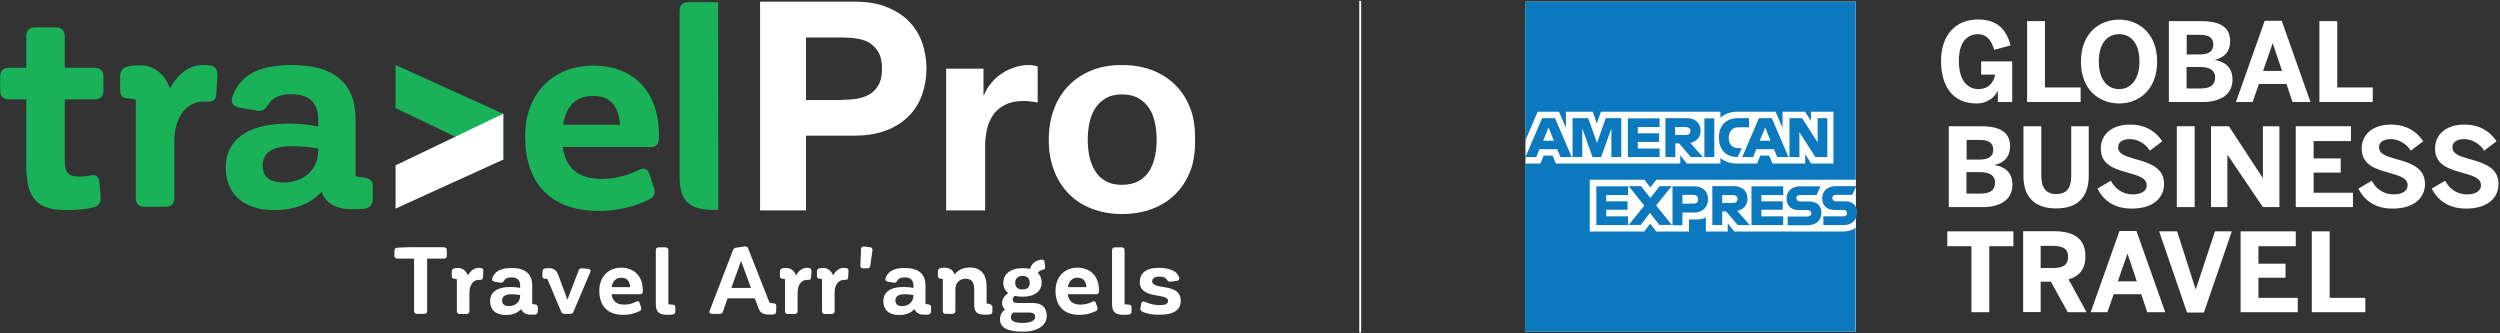 <svg width="180" height="24" viewBox="0 0 180 24" fill="none" xmlns="http://www.w3.org/2000/svg">
<rect x="0" y="0" width="180" height="24" fill="#333333" stroke="none"/>
<g clip-path="url(#clip0_1283_3658)">
<path fill-rule="evenodd" clip-rule="evenodd" d="M97.867 0.062H98.004V23.938H97.867V0.062Z" fill="white"/>
<path d="M133.626 23.881H121.789H109.832V11.846V0.119H121.848H133.626V11.988V23.881Z" fill="white"/>
<path d="M124.87 16.669L124.394 16.075V16.669H122.824V15.659C122.621 15.755 122.395 15.802 122.169 15.802H121.61V16.669H119.243L118.814 16.099L118.386 16.669H114.46V12.939H118.398L118.826 13.497L119.254 12.939H133.614V0.119H109.82V10.135L110.713 8.044H112.247L112.747 9.208V8.044H114.674L114.972 8.887L115.269 8.044H123.87V8.471C124.18 8.198 124.608 8.044 125.108 8.044H127.844L128.344 9.208V8.044H129.962L130.39 8.709V8.044H132.008V11.774H130.402L129.974 11.097V11.774H127.618L127.38 11.204H126.738L126.512 11.774H125.048C124.572 11.774 124.168 11.632 123.87 11.37V11.774H121.455L120.98 11.18V11.774H112.021L111.783 11.204H111.141L110.915 11.774H109.808V23.881H133.602V16.396C133.364 16.574 133.055 16.669 132.698 16.669H124.87Z" fill="#0C79BF"/>
<path d="M133.364 14.032L133.65 13.402H132.175C131.568 13.402 131.199 13.77 131.199 14.281C131.199 14.804 131.544 15.113 132.067 15.113H132.734C132.876 15.113 132.984 15.208 132.984 15.351C132.984 15.493 132.876 15.576 132.734 15.576H131.282V16.206H132.734C133.34 16.206 133.709 15.838 133.709 15.303C133.709 14.792 133.388 14.495 132.841 14.495H132.175C132.032 14.495 131.925 14.4 131.925 14.258C131.925 14.115 132.032 14.032 132.175 14.032H133.364ZM129.331 14.269C129.331 14.127 129.438 14.044 129.581 14.044H130.794L131.08 13.414H129.605C128.998 13.414 128.629 13.782 128.629 14.293C128.629 14.816 128.974 15.125 129.498 15.125H130.164C130.307 15.125 130.414 15.22 130.414 15.363C130.414 15.505 130.307 15.588 130.164 15.588H128.713V16.218H130.164C130.771 16.218 131.139 15.85 131.139 15.315C131.139 14.804 130.818 14.507 130.271 14.507H129.605C129.438 14.495 129.331 14.4 129.331 14.269ZM126.107 16.206H128.391V15.576H126.821V15.101H128.356V14.495H126.821V14.044H128.391V13.414H126.107V16.206ZM125.988 16.206L125.084 15.184C125.548 15.089 125.822 14.745 125.822 14.305C125.822 13.77 125.453 13.402 124.846 13.402H123.288V16.206H124.001V15.22H124.275L125.12 16.206H125.988ZM124.775 14.614H124.001V14.044H124.775C124.989 14.044 125.108 14.174 125.108 14.329C125.096 14.483 124.989 14.614 124.775 14.614ZM122.978 14.353C122.978 13.794 122.609 13.414 122.003 13.414H120.42V16.218H121.134V15.303H121.979C122.598 15.303 122.978 14.899 122.978 14.353ZM122.264 14.353C122.264 14.519 122.157 14.662 121.931 14.662H121.134V14.032H121.931C122.157 14.032 122.264 14.186 122.264 14.353ZM120.373 16.206L119.243 14.792L120.361 13.402H119.492L118.826 14.258L118.16 13.402H117.268L118.386 14.804L117.268 16.194H118.136L118.802 15.327L119.469 16.194H120.373V16.206ZM114.936 16.206H117.22V15.576H115.65V15.101H117.184V14.495H115.65V14.044H117.22V13.414H114.936V16.206Z" fill="#0C79BF"/>
<path d="M131.568 11.311V8.507H130.866V10.242L129.748 8.507H128.843V11.311H129.557V9.517L130.711 11.311H131.568ZM127.963 11.311H128.772L127.57 8.507H126.642L125.441 11.311H126.226L126.452 10.741H127.725L127.963 11.311ZM127.475 10.135H126.702L127.095 9.172L127.475 10.135ZM125.179 9.161H125.929V8.507H125.12C124.239 8.507 123.763 9.089 123.763 9.885V9.921C123.763 10.776 124.263 11.299 125.06 11.299H125.12L125.405 10.669H125.179C124.727 10.669 124.465 10.396 124.465 9.921V9.885C124.489 9.481 124.715 9.161 125.179 9.161ZM122.716 11.311H123.43V9.945V8.519H122.716V9.945V11.311ZM122.609 11.311L121.705 10.289C122.169 10.194 122.443 9.85 122.443 9.41C122.443 8.875 122.074 8.507 121.467 8.507H119.909V11.311H120.623V10.325H120.896L121.741 11.311H122.609ZM121.384 9.719H120.611V9.149H121.384C121.598 9.149 121.717 9.279 121.717 9.434C121.717 9.588 121.598 9.719 121.384 9.719ZM117.208 11.311H119.492V10.693H117.922V10.218H119.457V9.6H117.922V9.149H119.492V8.519H117.208V11.311ZM116.03 11.311H116.732V8.507H115.614L114.984 10.289L114.353 8.507H113.223V11.311H113.925V9.244L114.662 11.311H115.281L116.019 9.244V11.311H116.03ZM112.354 11.311H113.163L111.962 8.507H111.034L109.832 11.311H110.617L110.843 10.741H112.116L112.354 11.311ZM111.878 10.135H111.105L111.498 9.172L111.878 10.135Z" fill="#0C79BF"/>
<path d="M142.311 7.45C143.191 7.45 143.703 6.879 143.833 6.535H143.845V7.343H144.88V4.42H142.644V5.37H143.655C143.536 6.012 143.096 6.416 142.453 6.416C141.835 6.416 141.038 6.012 141.038 4.372C141.038 2.733 141.918 2.46 142.394 2.46C142.965 2.46 143.334 2.768 143.584 3.588L144.761 3.267C144.393 1.842 143.512 1.402 142.406 1.402C140.764 1.402 139.753 2.578 139.753 4.396C139.765 6.155 140.55 7.45 142.311 7.45Z" fill="white"/>
<path d="M149.806 7.343V6.297H147.236V1.521H145.951V7.343H149.806Z" fill="white"/>
<path d="M152.578 7.45C153.981 7.45 155.314 6.475 155.314 4.432C155.314 2.388 153.97 1.414 152.578 1.414C151.162 1.414 149.829 2.388 149.829 4.432C149.818 6.475 151.162 7.45 152.578 7.45ZM152.578 6.416C151.674 6.416 151.114 5.644 151.114 4.42C151.114 3.196 151.674 2.46 152.578 2.46C153.482 2.46 154.041 3.196 154.041 4.42C154.041 5.644 153.47 6.416 152.578 6.416Z" fill="white"/>
<path d="M158.621 7.343C159.704 7.343 160.739 6.915 160.739 5.739C160.739 4.812 160.18 4.444 159.466 4.313V4.301C160.061 4.182 160.572 3.79 160.572 2.959C160.572 1.782 159.561 1.521 158.49 1.521H156.159V7.343H158.621ZM157.432 2.507H158.395C159.085 2.507 159.359 2.757 159.359 3.22C159.359 3.671 159.05 3.921 158.383 3.921H157.444V2.507H157.432ZM157.432 4.824H158.407C159.121 4.824 159.49 5.073 159.49 5.584C159.49 6.083 159.18 6.369 158.467 6.369H157.432V4.824Z" fill="white"/>
<path d="M163.63 3.125H163.642L164.308 5.109H162.94L163.63 3.125ZM162.19 7.343L162.642 6.048H164.629L165.058 7.343H166.354L164.284 1.497H163.059L160.989 7.343H162.19Z" fill="white"/>
<path d="M170.839 7.343V6.297H168.282V1.521H166.997V7.343H170.839Z" fill="white"/>
<path d="M142.775 14.911C143.857 14.911 144.892 14.483 144.892 13.307C144.892 12.38 144.333 12.012 143.619 11.881V11.869C144.214 11.751 144.726 11.358 144.726 10.527C144.726 9.351 143.715 9.089 142.644 9.089H140.312V14.911H142.775ZM141.585 10.075H142.549C143.239 10.075 143.512 10.325 143.512 10.788C143.512 11.24 143.203 11.489 142.537 11.489H141.597V10.075H141.585ZM141.585 12.392H142.561C143.274 12.392 143.643 12.642 143.643 13.152C143.643 13.652 143.334 13.937 142.62 13.937H141.585V12.392Z" fill="white"/>
<path d="M148.045 15.006C149.663 15.006 150.389 14.103 150.389 12.677V9.089H149.128V12.653C149.128 13.509 148.818 13.972 148.057 13.972C147.295 13.972 146.974 13.497 146.974 12.653V9.089H145.689V12.689C145.689 14.115 146.427 15.006 148.045 15.006Z" fill="white"/>
<path d="M153.482 15.018C155.1 15.018 155.814 14.186 155.814 13.248C155.814 12.048 154.731 11.727 153.708 11.442C152.946 11.228 152.506 11.062 152.506 10.598C152.506 10.254 152.804 10.016 153.351 10.016C153.922 10.016 154.481 10.349 154.79 10.848L155.683 10.171C155.278 9.553 154.564 8.97 153.363 8.97C152.114 8.97 151.257 9.624 151.257 10.705C151.257 11.929 152.34 12.19 153.387 12.487C154.148 12.701 154.564 12.891 154.564 13.331C154.564 13.782 154.136 13.996 153.553 13.996C152.887 13.996 152.304 13.64 151.983 13.01L151.019 13.58C151.436 14.424 152.221 15.018 153.482 15.018Z" fill="white"/>
<path d="M158.015 14.911V12V9.089H157.372H156.73V12V14.911H157.253H158.015Z" fill="white"/>
<path d="M160.37 14.911V11.168H160.394L162.928 14.911H164.118V9.089H162.928V12.808H162.916L160.477 9.089H159.192V14.911H160.37Z" fill="white"/>
<path d="M169.412 14.911V13.877H166.58V12.428H168.531V11.406H166.58V10.158H169.269V9.089H165.295V14.911H169.412Z" fill="white"/>
<path d="M172.267 15.018C173.885 15.018 174.599 14.186 174.599 13.248C174.599 12.048 173.516 11.727 172.493 11.442C171.732 11.228 171.291 11.062 171.291 10.598C171.291 10.254 171.589 10.016 172.136 10.016C172.707 10.016 173.266 10.349 173.576 10.848L174.468 10.171C174.063 9.553 173.35 8.97 172.148 8.97C170.899 8.97 170.042 9.624 170.042 10.705C170.042 11.929 171.125 12.19 172.172 12.487C172.933 12.701 173.35 12.891 173.35 13.331C173.35 13.782 172.921 13.996 172.338 13.996C171.672 13.996 171.089 13.64 170.768 13.01L169.804 13.58C170.221 14.424 171.006 15.018 172.267 15.018Z" fill="white"/>
<path d="M177.561 15.018C179.179 15.018 179.893 14.186 179.893 13.248C179.893 12.048 178.81 11.727 177.775 11.442C177.014 11.228 176.574 11.062 176.574 10.598C176.574 10.254 176.871 10.016 177.418 10.016C177.989 10.016 178.549 10.349 178.858 10.848L179.75 10.171C179.346 9.553 178.632 8.97 177.43 8.97C176.181 8.97 175.325 9.624 175.325 10.705C175.325 11.929 176.407 12.19 177.454 12.487C178.215 12.701 178.632 12.891 178.632 13.331C178.632 13.782 178.204 13.996 177.621 13.996C176.954 13.996 176.371 13.64 176.05 13.01L175.087 13.58C175.515 14.424 176.3 15.018 177.561 15.018Z" fill="white"/>
<path d="M143.227 22.479V17.727H144.964V16.657H140.205V17.727H141.942V22.479H143.227Z" fill="white"/>
<path d="M146.927 17.703H147.807C148.545 17.703 148.902 17.917 148.902 18.487C148.902 19.081 148.545 19.295 147.807 19.295H146.927V17.703ZM146.927 22.479V20.281H147.664L148.878 22.479H150.234L148.937 20.115C149.722 19.877 150.151 19.378 150.151 18.451C150.151 17.156 149.294 16.645 147.855 16.645H145.666V22.467H146.927V22.479Z" fill="white"/>
<path d="M153.173 18.273H153.184L153.851 20.258H152.483L153.173 18.273ZM151.733 22.479L152.185 21.184H154.172L154.6 22.479H155.897L153.827 16.634H152.601L150.531 22.479H151.733Z" fill="white"/>
<path d="M158.681 22.503L160.691 16.657H159.478L158.098 20.828H158.086L156.753 16.657H155.457L157.467 22.503H158.681Z" fill="white"/>
<path d="M165.438 22.479V21.446H162.607V19.996H164.558V18.986H162.607V17.727H165.295V16.657H161.322V22.479H165.438Z" fill="white"/>
<path d="M170.304 22.479V21.446H167.734V16.657H166.449V22.479H170.304Z" fill="white"/>
<path d="M32.169 18.012V18.416C32.169 18.547 32.098 18.618 31.955 18.618H30.753V22.384C30.753 22.515 30.682 22.598 30.539 22.598H30.028C29.897 22.598 29.814 22.527 29.814 22.384V18.618H28.612C28.481 18.618 28.398 18.547 28.398 18.416V18.059C28.398 17.929 28.469 17.846 28.6 17.834C28.886 17.822 29.255 17.798 29.576 17.798H30.742H31.943C32.098 17.81 32.169 17.881 32.169 18.012Z" fill="white"/>
<path d="M34.798 19.533L34.775 19.972C34.763 20.115 34.691 20.151 34.549 20.151H34.465C34.12 20.151 33.799 20.459 33.799 21.077V22.396C33.799 22.527 33.728 22.61 33.585 22.61H33.097C32.966 22.61 32.895 22.539 32.895 22.396V20.103C32.835 20.079 32.776 20.079 32.693 20.067C32.586 20.055 32.526 19.996 32.526 19.854V19.545C32.538 19.426 32.586 19.343 32.705 19.319C32.776 19.295 32.871 19.295 32.99 19.295C33.311 19.295 33.561 19.497 33.692 19.83C33.87 19.497 34.144 19.283 34.465 19.283C34.537 19.283 34.584 19.295 34.632 19.295C34.763 19.319 34.81 19.402 34.798 19.533Z" fill="white"/>
<path d="M38.724 22.135V22.42C38.712 22.551 38.653 22.622 38.534 22.646C38.463 22.657 38.356 22.657 38.237 22.657C37.856 22.657 37.63 22.515 37.523 22.254C37.273 22.527 36.916 22.681 36.404 22.681C35.691 22.681 35.286 22.301 35.286 21.683C35.286 21.066 35.75 20.662 36.749 20.662C37.023 20.662 37.249 20.685 37.451 20.733V20.555C37.451 20.151 37.225 19.972 36.821 19.972C36.535 19.972 36.369 20.056 36.285 20.222C36.214 20.317 36.167 20.376 36.036 20.353L35.607 20.281C35.465 20.258 35.405 20.163 35.441 20.032C35.596 19.604 35.952 19.295 36.821 19.295C37.82 19.295 38.32 19.711 38.32 20.567V21.885C38.379 21.897 38.427 21.909 38.486 21.909C38.653 21.933 38.736 21.992 38.724 22.135ZM37.451 21.291V21.244C37.261 21.208 37.047 21.184 36.833 21.184C36.357 21.184 36.155 21.351 36.155 21.636C36.155 21.921 36.333 22.04 36.642 22.04C37.071 22.04 37.451 21.767 37.451 21.291Z" fill="white"/>
<path d="M42.496 19.604L41.294 22.432C41.258 22.551 41.175 22.598 41.056 22.598H40.64C40.521 22.598 40.438 22.551 40.402 22.432L39.414 20.091C39.355 20.079 39.295 20.067 39.224 20.067C39.105 20.056 39.046 19.996 39.046 19.854L39.057 19.557C39.069 19.438 39.117 19.355 39.236 19.331C39.307 19.319 39.391 19.307 39.498 19.307C39.867 19.307 40.057 19.438 40.2 19.806L40.854 21.576L41.663 19.474C41.699 19.355 41.782 19.307 41.913 19.319L42.353 19.355C42.496 19.366 42.555 19.462 42.496 19.604Z" fill="white"/>
<path d="M46.279 20.887V20.994C46.279 21.113 46.208 21.184 46.089 21.184H45.375H44.03C44.102 21.683 44.399 21.933 44.947 21.933C45.303 21.933 45.613 21.826 45.803 21.719C45.922 21.66 46.005 21.683 46.053 21.802L46.16 22.135C46.196 22.242 46.172 22.325 46.077 22.384C45.839 22.515 45.41 22.669 44.875 22.669C43.721 22.669 43.15 22.004 43.15 20.923C43.15 19.961 43.769 19.271 44.744 19.271C45.767 19.295 46.279 19.984 46.279 20.887ZM44.042 20.674H45.375C45.339 20.198 45.101 19.996 44.744 19.996C44.387 19.996 44.114 20.186 44.042 20.674Z" fill="white"/>
<path d="M47.219 21.909V18.024C47.219 17.893 47.29 17.81 47.433 17.81H47.909C48.04 17.81 48.123 17.881 48.123 18.024V21.897C48.194 21.921 48.301 21.933 48.432 21.933C48.563 21.933 48.623 22.004 48.623 22.135V22.432C48.623 22.562 48.551 22.634 48.432 22.646C48.313 22.658 48.206 22.669 48.051 22.669C47.516 22.658 47.219 22.515 47.219 21.909Z" fill="white"/>
<path d="M55.892 22.028L55.88 22.432C55.88 22.551 55.82 22.622 55.713 22.634C55.618 22.646 55.511 22.646 55.404 22.646C54.975 22.646 54.749 22.562 54.607 22.182L54.345 21.481H52.382L52.049 22.444C52.013 22.539 51.942 22.598 51.823 22.598H51.252C51.109 22.598 51.05 22.515 51.097 22.372L52.775 18.012C52.81 17.905 52.894 17.846 53.001 17.834L53.631 17.739C53.738 17.727 53.81 17.762 53.857 17.869L55.404 21.79C55.463 21.814 55.57 21.826 55.689 21.838C55.832 21.838 55.892 21.909 55.892 22.028ZM54.071 20.733L53.358 18.784L52.656 20.733H54.071Z" fill="white"/>
<path d="M58.426 19.533L58.402 19.972C58.39 20.115 58.319 20.151 58.176 20.151H58.093C57.748 20.151 57.426 20.459 57.426 21.077V22.396C57.426 22.527 57.355 22.61 57.212 22.61H56.724C56.593 22.61 56.522 22.539 56.522 22.396V20.103C56.463 20.079 56.403 20.079 56.32 20.067C56.213 20.055 56.153 19.996 56.153 19.854V19.545C56.165 19.426 56.213 19.343 56.332 19.319C56.403 19.295 56.498 19.295 56.617 19.295C56.938 19.295 57.188 19.497 57.319 19.83C57.498 19.497 57.771 19.283 58.093 19.283C58.164 19.283 58.212 19.295 58.259 19.295C58.378 19.319 58.426 19.402 58.426 19.533Z" fill="white"/>
<path d="M61.09 19.533L61.067 19.972C61.055 20.115 60.983 20.151 60.841 20.151H60.757C60.412 20.151 60.091 20.459 60.091 21.077V22.396C60.091 22.527 60.02 22.61 59.877 22.61H59.389C59.258 22.61 59.187 22.539 59.187 22.396V20.103C59.128 20.079 59.068 20.079 58.985 20.067C58.878 20.055 58.818 19.996 58.818 19.854V19.545C58.83 19.426 58.878 19.343 58.997 19.319C59.068 19.295 59.163 19.295 59.282 19.295C59.603 19.295 59.853 19.497 59.984 19.83C60.163 19.497 60.436 19.283 60.757 19.283C60.829 19.283 60.876 19.295 60.924 19.295C61.055 19.319 61.102 19.402 61.09 19.533Z" fill="white"/>
<path d="M61.947 19.129L61.995 17.929C62.007 17.798 62.078 17.739 62.209 17.75L62.637 17.798C62.768 17.81 62.827 17.893 62.816 18.012L62.661 19.141C62.637 19.259 62.578 19.319 62.447 19.319H62.149C62.007 19.319 61.935 19.259 61.947 19.129Z" fill="white"/>
<path d="M67.039 22.135V22.42C67.027 22.551 66.968 22.622 66.849 22.646C66.777 22.657 66.67 22.657 66.551 22.657C66.171 22.657 65.945 22.515 65.837 22.254C65.588 22.527 65.231 22.681 64.719 22.681C64.005 22.681 63.601 22.301 63.601 21.683C63.601 21.066 64.065 20.662 65.064 20.662C65.338 20.662 65.564 20.685 65.766 20.733V20.555C65.766 20.151 65.54 19.972 65.135 19.972C64.85 19.972 64.683 20.056 64.6 20.222C64.529 20.317 64.481 20.376 64.35 20.353L63.922 20.281C63.779 20.258 63.72 20.163 63.755 20.032C63.91 19.604 64.267 19.295 65.135 19.295C66.135 19.295 66.635 19.711 66.635 20.567V21.885C66.694 21.897 66.742 21.909 66.801 21.909C66.968 21.933 67.051 21.992 67.039 22.135ZM65.766 21.291V21.244C65.576 21.208 65.362 21.184 65.147 21.184C64.671 21.184 64.469 21.351 64.469 21.636C64.469 21.921 64.648 22.04 64.957 22.04C65.385 22.04 65.766 21.767 65.766 21.291Z" fill="white"/>
<path d="M71.453 22.123V22.42C71.453 22.551 71.381 22.622 71.262 22.646C71.167 22.657 71.072 22.657 70.906 22.657C70.418 22.657 70.144 22.515 70.144 21.968V20.816C70.144 20.305 69.93 20.067 69.513 20.067C69.097 20.067 68.788 20.388 68.788 20.804V22.384C68.788 22.515 68.716 22.598 68.574 22.598H68.086C67.955 22.598 67.884 22.527 67.884 22.384V20.091C67.824 20.079 67.765 20.067 67.693 20.056C67.586 20.044 67.527 19.984 67.527 19.842V19.533C67.539 19.414 67.586 19.331 67.705 19.307C67.777 19.283 67.884 19.271 67.979 19.271C68.348 19.271 68.609 19.414 68.728 19.759C68.966 19.462 69.323 19.259 69.811 19.259C70.644 19.259 71.036 19.77 71.036 20.638V21.85C71.084 21.861 71.143 21.873 71.203 21.873C71.381 21.933 71.465 21.992 71.453 22.123Z" fill="white"/>
<path d="M75.367 22.729C75.367 23.359 74.832 23.881 73.618 23.881C72.44 23.881 72 23.525 72 23.002C72 22.658 72.155 22.432 72.357 22.289C72.226 22.171 72.155 22.004 72.155 21.814C72.155 21.541 72.285 21.315 72.595 21.101C72.369 20.923 72.238 20.673 72.238 20.364C72.238 19.747 72.738 19.307 73.618 19.307C73.82 19.307 73.999 19.319 74.153 19.366C74.284 18.951 74.57 18.749 74.986 18.689C75.117 18.677 75.2 18.749 75.212 18.879L75.248 19.2C75.272 19.331 75.2 19.402 75.069 19.426C74.903 19.462 74.796 19.545 74.724 19.652C74.903 19.83 74.998 20.056 74.998 20.329C74.998 20.971 74.51 21.363 73.618 21.363C73.416 21.363 73.237 21.339 73.071 21.303C72.952 21.386 72.916 21.47 72.916 21.564C72.916 21.731 73.023 21.814 73.225 21.814H74.344C75.058 21.814 75.367 22.182 75.367 22.729ZM74.534 22.824C74.534 22.622 74.415 22.503 74.106 22.503H72.975H72.952C72.845 22.586 72.785 22.693 72.785 22.848C72.785 23.085 73.011 23.252 73.642 23.252C74.249 23.24 74.534 23.073 74.534 22.824ZM73.094 20.364C73.094 20.673 73.285 20.84 73.618 20.84C73.963 20.84 74.141 20.673 74.141 20.364C74.141 20.056 73.963 19.866 73.618 19.866C73.285 19.866 73.094 20.056 73.094 20.364Z" fill="white"/>
<path d="M79.126 20.887V20.994C79.126 21.113 79.055 21.184 78.936 21.184H78.222H76.878C76.949 21.683 77.246 21.933 77.794 21.933C78.151 21.933 78.46 21.826 78.65 21.719C78.769 21.66 78.853 21.683 78.9 21.802L79.007 22.135C79.043 22.242 79.019 22.325 78.924 22.384C78.686 22.515 78.258 22.669 77.722 22.669C76.568 22.669 75.997 22.004 75.997 20.923C75.997 19.961 76.616 19.271 77.591 19.271C78.615 19.295 79.126 19.984 79.126 20.887ZM76.89 20.674H78.222C78.186 20.198 77.948 19.996 77.591 19.996C77.246 19.996 76.961 20.186 76.89 20.674Z" fill="white"/>
<path d="M80.066 21.909V18.024C80.066 17.893 80.138 17.81 80.28 17.81H80.756C80.887 17.81 80.97 17.881 80.97 18.024V21.897C81.042 21.921 81.149 21.933 81.28 21.933C81.41 21.933 81.47 22.004 81.47 22.135V22.432C81.47 22.562 81.399 22.634 81.28 22.646C81.161 22.658 81.053 22.669 80.899 22.669C80.364 22.658 80.066 22.515 80.066 21.909Z" fill="white"/>
<path d="M82.231 22.432C82.124 22.372 82.089 22.289 82.112 22.17L82.172 21.861C82.196 21.707 82.291 21.671 82.434 21.731C82.695 21.849 83.064 21.968 83.492 21.968C83.956 21.968 84.099 21.861 84.099 21.659C84.099 21.065 82.065 21.576 82.065 20.305C82.065 19.687 82.493 19.283 83.445 19.283C84.254 19.283 84.789 19.533 84.908 20.02C84.932 20.127 84.861 20.198 84.73 20.222L84.29 20.281C84.147 20.293 84.075 20.246 84.016 20.139C83.933 19.996 83.754 19.913 83.492 19.913C83.135 19.913 82.957 20.044 82.957 20.246C82.957 20.923 85.015 20.317 85.015 21.659C85.015 22.253 84.587 22.657 83.528 22.657C82.957 22.681 82.552 22.586 82.231 22.432Z" fill="white"/>
<path d="M61.507 0.119C62.447 0.119 63.244 0.25 63.91 0.535C64.564 0.808 65.112 1.164 65.516 1.616C65.933 2.067 66.23 2.578 66.42 3.149C66.611 3.719 66.706 4.325 66.706 4.943C66.706 5.549 66.611 6.143 66.42 6.725C66.23 7.307 65.933 7.818 65.516 8.269C65.1 8.721 64.564 9.077 63.91 9.351C63.256 9.624 62.447 9.766 61.507 9.766H58.033V15.149H54.726V0.119H61.507ZM60.603 7.188C60.983 7.188 61.352 7.164 61.697 7.105C62.042 7.046 62.352 6.939 62.625 6.784C62.887 6.618 63.101 6.392 63.268 6.095C63.434 5.798 63.506 5.418 63.506 4.943C63.506 4.467 63.422 4.075 63.268 3.79C63.101 3.493 62.887 3.267 62.625 3.101C62.364 2.935 62.054 2.828 61.697 2.78C61.34 2.721 60.983 2.697 60.603 2.697H58.033V7.2H60.603V7.188Z" fill="white"/>
<path d="M70.81 4.954V6.844H70.846C70.977 6.523 71.155 6.238 71.381 5.964C71.607 5.691 71.857 5.465 72.155 5.275C72.44 5.085 72.749 4.943 73.083 4.836C73.416 4.729 73.749 4.681 74.106 4.681C74.296 4.681 74.498 4.717 74.713 4.776V7.378C74.582 7.354 74.427 7.331 74.237 7.307C74.046 7.283 73.88 7.271 73.701 7.271C73.19 7.271 72.749 7.354 72.393 7.533C72.036 7.699 71.75 7.937 71.536 8.234C71.322 8.531 71.167 8.875 71.072 9.267C70.977 9.659 70.929 10.087 70.929 10.55V15.149H68.122V4.943H70.81V4.954Z" fill="white"/>
<path d="M75.89 7.842C76.14 7.176 76.497 6.618 76.961 6.143C77.425 5.679 77.972 5.311 78.615 5.061C79.257 4.8 79.983 4.681 80.792 4.681C81.601 4.681 82.326 4.812 82.981 5.061C83.635 5.323 84.194 5.679 84.646 6.143C85.11 6.606 85.467 7.176 85.717 7.842C85.967 8.507 86.05 9.244 86.05 10.063C86.05 10.883 85.967 11.62 85.717 12.273C85.467 12.927 85.11 13.497 84.646 13.96C84.182 14.424 83.623 14.78 82.981 15.03C82.326 15.279 81.601 15.41 80.792 15.41C79.983 15.41 79.269 15.279 78.615 15.03C77.972 14.78 77.413 14.424 76.961 13.96C76.497 13.497 76.14 12.927 75.89 12.273C75.64 11.62 75.51 10.883 75.51 10.063C75.51 9.244 75.64 8.507 75.89 7.842ZM78.436 11.252C78.519 11.643 78.65 11.988 78.841 12.297C79.031 12.606 79.281 12.855 79.602 13.034C79.923 13.224 80.316 13.307 80.792 13.307C81.268 13.307 81.66 13.212 81.981 13.034C82.303 12.855 82.564 12.606 82.755 12.297C82.945 11.988 83.076 11.643 83.159 11.252C83.243 10.859 83.278 10.467 83.278 10.063C83.278 9.659 83.243 9.255 83.159 8.863C83.076 8.471 82.945 8.115 82.755 7.818C82.564 7.521 82.303 7.271 81.981 7.081C81.66 6.891 81.256 6.796 80.792 6.796C80.316 6.796 79.923 6.891 79.602 7.081C79.281 7.271 79.031 7.521 78.841 7.818C78.65 8.115 78.519 8.471 78.436 8.863C78.353 9.255 78.317 9.659 78.317 10.063C78.317 10.467 78.353 10.871 78.436 11.252Z" fill="white"/>
<path d="M6.805 4.883H4.664V2.614C4.664 2.198 4.438 1.972 4.021 1.972H2.522C2.106 1.972 1.892 2.198 1.892 2.614V4.883H0.642C0.226 4.883 0.012 5.109 0.012 5.525V6.523C0.012 6.939 0.226 7.153 0.642 7.153H1.892V11.964C1.892 14.424 2.784 15.125 4.806 15.125C5.603 15.125 6.246 15.042 6.722 14.935C7.102 14.852 7.269 14.578 7.245 14.21L7.162 13.129C7.138 12.713 6.888 12.547 6.519 12.63C6.27 12.689 5.996 12.713 5.687 12.713C4.973 12.713 4.664 12.44 4.664 11.608V7.153H6.805C7.221 7.153 7.447 6.951 7.447 6.523V5.525C7.447 5.109 7.221 4.883 6.805 4.883Z" fill="#1AB258"/>
<path d="M15.157 4.717C15.014 4.693 14.847 4.681 14.633 4.681C13.61 4.681 12.801 5.323 12.242 6.368C11.861 5.323 11.1 4.705 10.1 4.705C9.72 4.705 9.434 4.729 9.208 4.788C8.827 4.871 8.661 5.121 8.649 5.501V6.44C8.625 6.855 8.816 7.069 9.149 7.081C9.399 7.105 9.613 7.117 9.779 7.188V14.245C9.779 14.661 9.993 14.887 10.41 14.887H11.909C12.325 14.887 12.551 14.661 12.551 14.245V10.17C12.551 8.281 13.55 7.319 14.609 7.319H14.883C15.323 7.343 15.549 7.212 15.573 6.772L15.656 5.418C15.656 5.026 15.514 4.764 15.157 4.717Z" fill="#1AB258"/>
<path d="M26.126 12.772C25.935 12.748 25.769 12.725 25.602 12.689V8.614C25.602 5.964 24.055 4.681 20.998 4.681C18.309 4.681 17.203 5.644 16.727 6.974C16.596 7.39 16.787 7.663 17.227 7.747L18.535 7.972C18.928 8.032 19.095 7.842 19.309 7.556C19.582 7.057 20.082 6.784 20.974 6.784C22.223 6.784 22.913 7.366 22.913 8.59V9.113C22.307 8.982 21.605 8.899 20.772 8.899C17.691 8.899 16.251 10.17 16.251 12.059C16.251 13.937 17.524 15.125 19.713 15.125C21.272 15.125 22.378 14.649 23.151 13.818C23.461 14.614 24.151 15.065 25.34 15.065C25.721 15.065 26.03 15.041 26.256 15.03C26.637 14.97 26.816 14.733 26.839 14.341V13.45C26.863 13.022 26.613 12.832 26.126 12.772ZM22.913 10.836C22.913 12.309 21.747 13.141 20.439 13.141C19.475 13.141 18.916 12.784 18.916 11.917C18.916 11.026 19.547 10.527 20.998 10.527C21.664 10.527 22.331 10.586 22.913 10.693V10.836Z" fill="#1AB258"/>
<path d="M51.704 0.166L49.574 0.155C49.134 0.155 48.932 0.38 48.932 0.796V12.784C48.932 14.662 49.848 15.113 51.454 15.113C51.549 15.113 51.633 15.113 51.716 15.113L51.704 0.166Z" fill="#1AB258"/>
<path d="M42.71 4.729C39.724 4.729 37.808 6.832 37.808 9.814C37.808 13.129 39.581 15.184 43.126 15.184C44.768 15.184 46.112 14.709 46.838 14.305C47.136 14.139 47.195 13.842 47.088 13.533L46.755 12.511C46.612 12.131 46.362 12.048 45.981 12.238C45.375 12.547 44.435 12.879 43.328 12.879C41.639 12.879 40.723 12.107 40.521 10.586H44.673H46.862C47.242 10.586 47.445 10.36 47.445 9.98V9.648C47.433 6.855 45.851 4.729 42.71 4.729ZM40.545 8.982C40.771 7.485 41.627 6.903 42.71 6.903C43.816 6.903 44.542 7.509 44.649 8.982H40.545Z" fill="#1AB258"/>
<path d="M36.238 8.198V11.501L31.313 9.137L28.481 7.782V4.681L36.238 8.198Z" fill="#1AB258"/>
<path d="M36.238 11.489V8.186L28.481 11.905V15.018L36.238 11.489Z" fill="white"/>
</g>
<defs>
<clipPath id="clip0_1283_3658">
<rect width="180" height="24" fill="white"/>
</clipPath>
</defs>
</svg>
